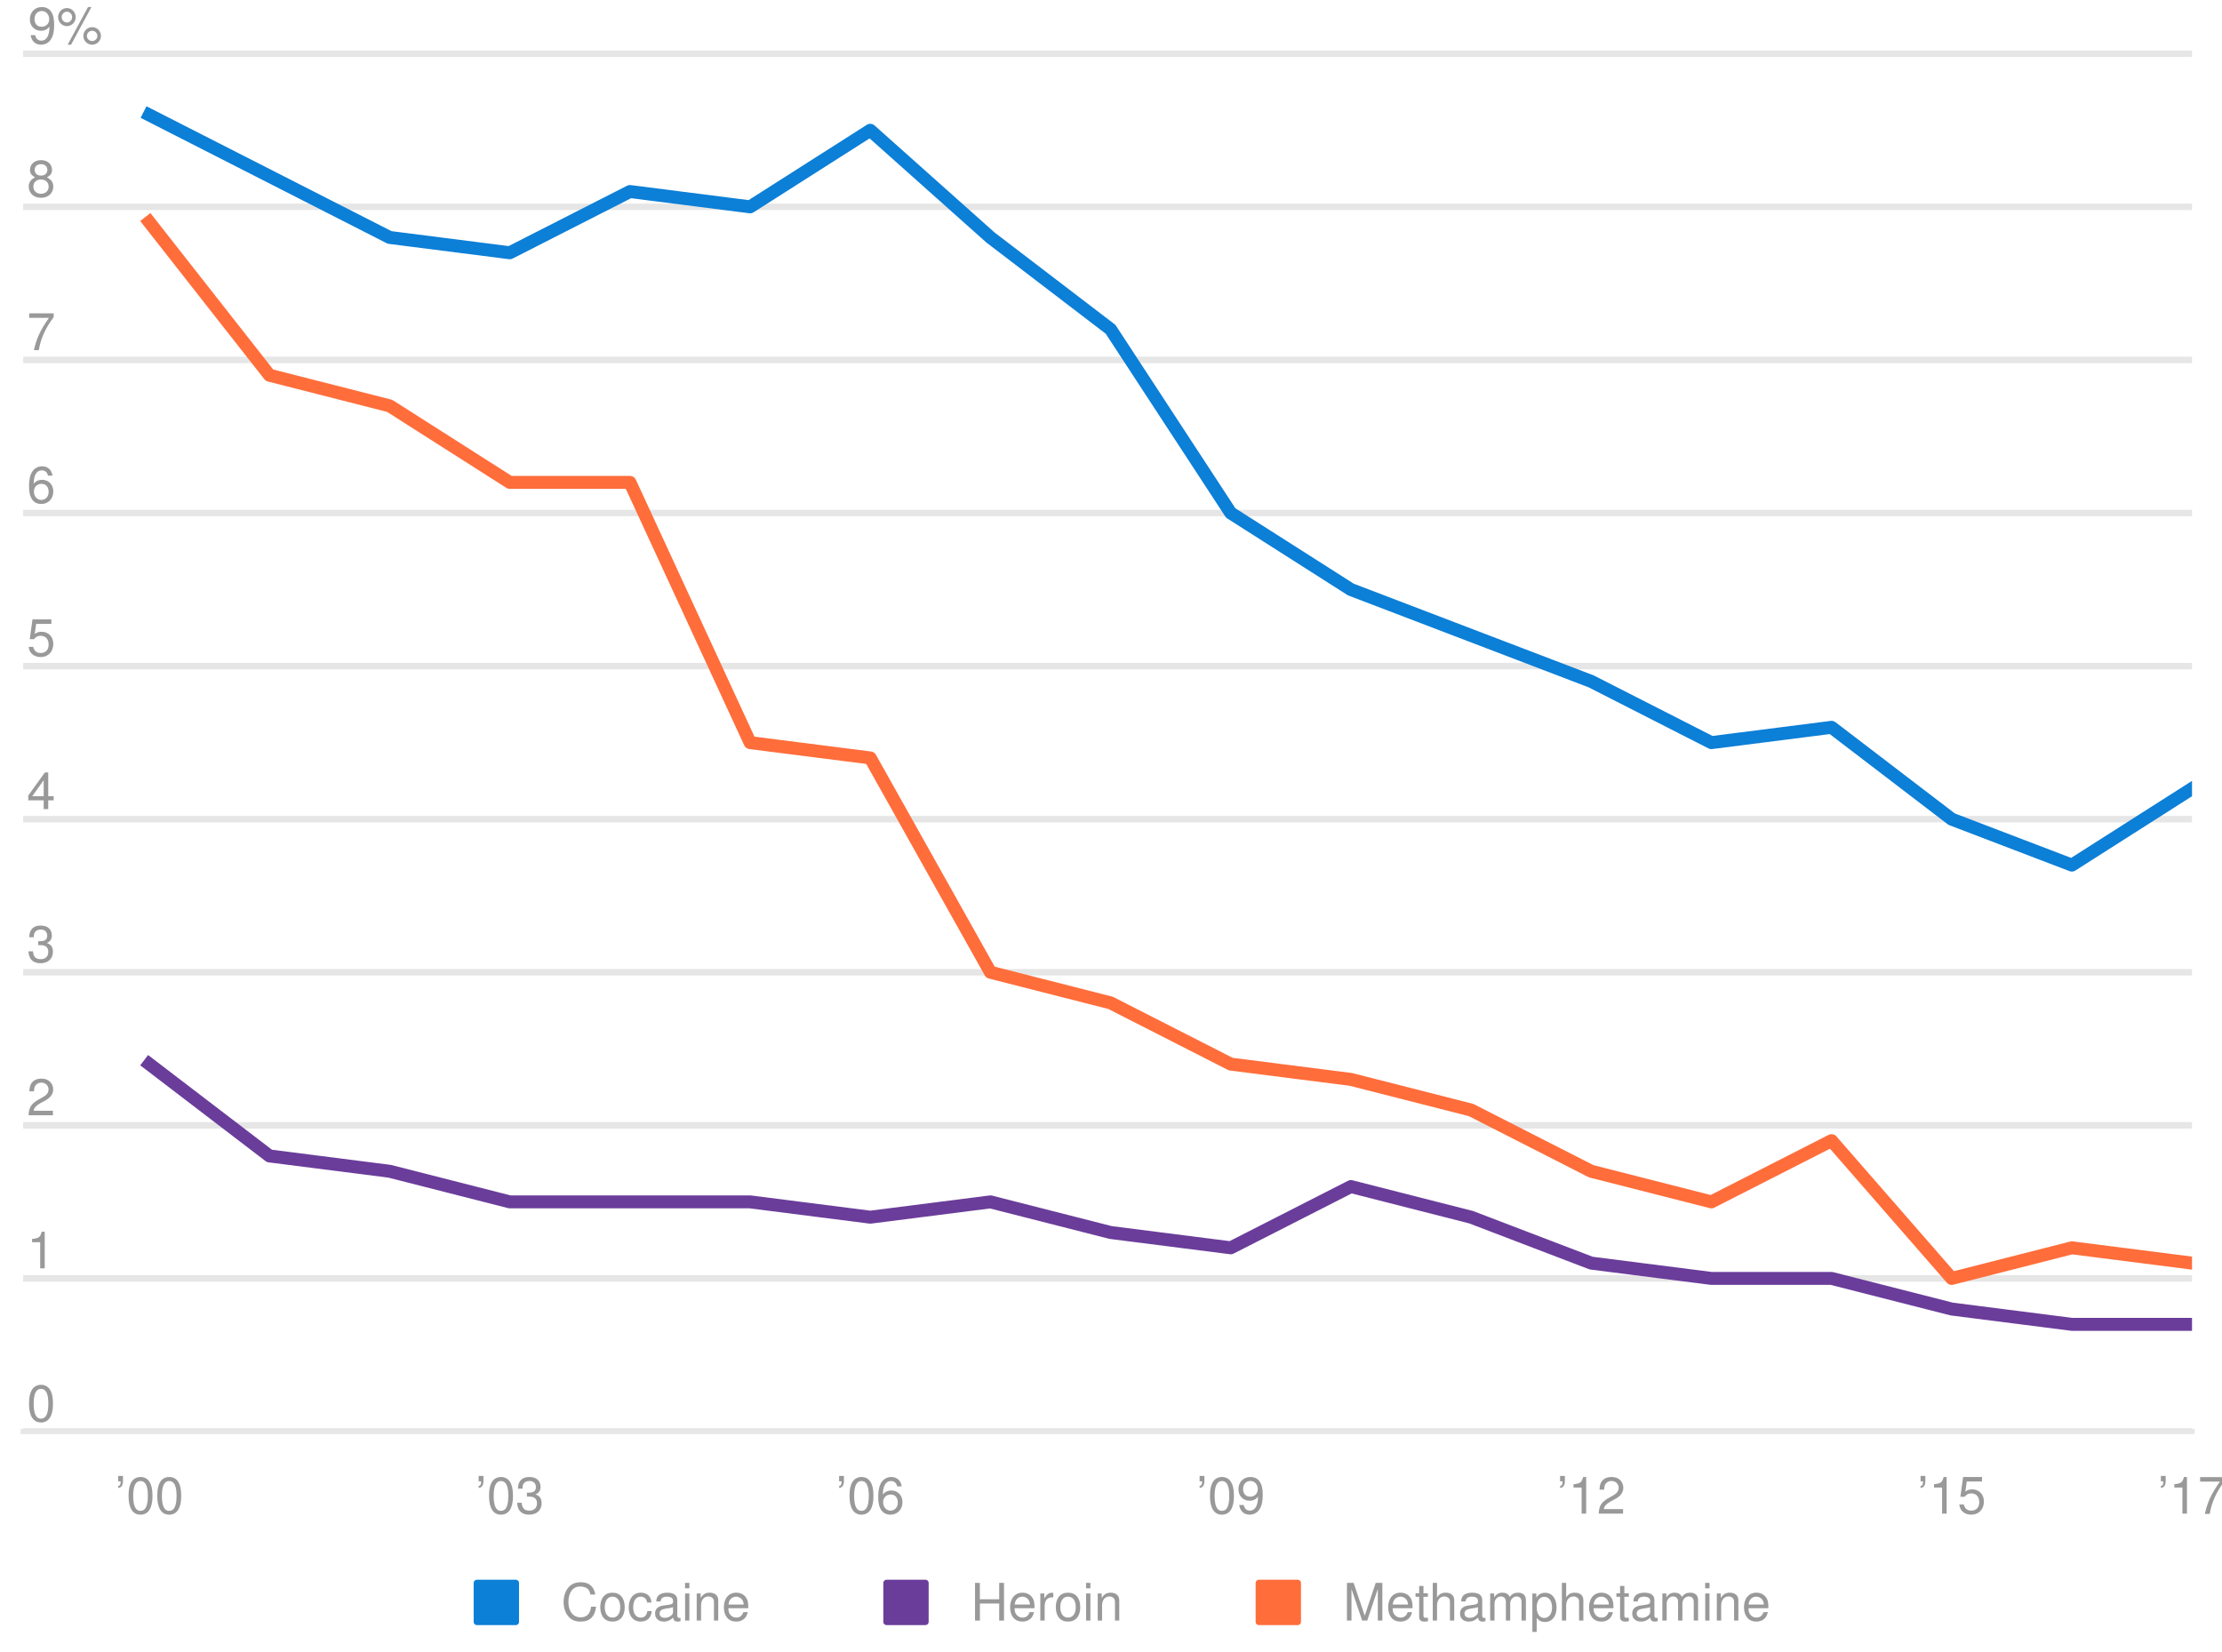 <?xml version="1.0" encoding="utf-8" standalone="no"?>
<!DOCTYPE svg PUBLIC "-//W3C//DTD SVG 1.1//EN"
  "http://www.w3.org/Graphics/SVG/1.1/DTD/svg11.dtd">
<!-- Created with matplotlib (http://matplotlib.org/) -->
<svg height="255pt" version="1.1" viewBox="0 0 343 255" width="343pt" xmlns="http://www.w3.org/2000/svg" xmlns:xlink="http://www.w3.org/1999/xlink">
 <defs>
  <style type="text/css">
*{stroke-linecap:butt;stroke-linejoin:round;}
  </style>
 </defs>
 <g id="figure_1">
  <g id="patch_1">
   <path d="M 0 255.168 
L 343.76 255.168 
L 343.76 0 
L 0 0 
z
" style="fill:none;"/>
  </g>
  <g id="axes_1">
   <g id="patch_2">
    <path d="M 3.572 221.012 
L 338.372 221.012 
L 338.372 3.572 
L 3.572 3.572 
z
" style="fill:none;"/>
   </g>
   <g id="line2d_1">
    <path clip-path="url(#p7a0c00e5fc)" d="M 3.572 221.012 
L 338.372 221.012 
" style="fill:none;stroke:#e6e6e6;stroke-linecap:square;"/>
   </g>
   <g id="line2d_2">
    <path clip-path="url(#p7a0c00e5fc)" d="M 3.572 197.377 
L 338.372 197.377 
" style="fill:none;stroke:#e6e6e6;stroke-linecap:square;"/>
   </g>
   <g id="line2d_3">
    <path clip-path="url(#p7a0c00e5fc)" d="M 3.572 173.742 
L 338.372 173.742 
" style="fill:none;stroke:#e6e6e6;stroke-linecap:square;"/>
   </g>
   <g id="line2d_4">
    <path clip-path="url(#p7a0c00e5fc)" d="M 3.572 150.108 
L 338.372 150.108 
" style="fill:none;stroke:#e6e6e6;stroke-linecap:square;"/>
   </g>
   <g id="line2d_5">
    <path clip-path="url(#p7a0c00e5fc)" d="M 3.572 126.473 
L 338.372 126.473 
" style="fill:none;stroke:#e6e6e6;stroke-linecap:square;"/>
   </g>
   <g id="line2d_6">
    <path clip-path="url(#p7a0c00e5fc)" d="M 3.572 102.838 
L 338.372 102.838 
" style="fill:none;stroke:#e6e6e6;stroke-linecap:square;"/>
   </g>
   <g id="line2d_7">
    <path clip-path="url(#p7a0c00e5fc)" d="M 3.572 79.203 
L 338.372 79.203 
" style="fill:none;stroke:#e6e6e6;stroke-linecap:square;"/>
   </g>
   <g id="line2d_8">
    <path clip-path="url(#p7a0c00e5fc)" d="M 3.572 55.569 
L 338.372 55.569 
" style="fill:none;stroke:#e6e6e6;stroke-linecap:square;"/>
   </g>
   <g id="line2d_9">
    <path clip-path="url(#p7a0c00e5fc)" d="M 3.572 31.934 
L 338.372 31.934 
" style="fill:none;stroke:#e6e6e6;stroke-linecap:square;"/>
   </g>
   <g id="line2d_10">
    <path clip-path="url(#p7a0c00e5fc)" d="M 3.572 8.299 
L 338.372 8.299 
" style="fill:none;stroke:#e6e6e6;stroke-linecap:square;"/>
   </g>
   <g id="matplotlib.axis_1">
    <g id="xtick_1">
     <g id="text_1">
      <!-- '00 -->
      <defs>
       <path d="M 6.406 73 
L 6.406 62.578 
L 11.203 62.578 
C 11.297 56.766 9.906 54.062 6.406 53.562 
L 6.406 49.75 
C 12.406 50.25 15.703 54.859 15.703 62.875 
L 15.703 73 
z
" id="Nimbus_Sans_L_Regular-39"/>
       <path d="M 27.5 71 
C 20.906 71 14.906 68.125 11.203 63.219 
C 6.594 57.047 4.297 47.562 4.297 34.5 
C 4.297 10.672 12.297 -2 27.5 -2 
C 42.5 -2 50.703 10.672 50.703 33.906 
C 50.703 47.656 48.5 56.844 43.797 63.219 
C 40.094 68.219 34.203 71 27.5 71 
z
M 27.5 63.188 
C 37 63.188 41.703 53.625 41.703 34.703 
C 41.703 14.672 37.094 5.312 27.297 5.312 
C 18 5.312 13.297 15.078 13.297 34.406 
C 13.297 53.719 18 63.188 27.5 63.188 
z
" id="Nimbus_Sans_L_Regular-48"/>
      </defs>
      <g style="fill:#999999;" transform="translate(17.732 233.691)scale(0.08 -0.08)">
       <use transform="scale(0.996)" xlink:href="#Nimbus_Sans_L_Regular-39"/>
       <use transform="translate(22.117 0)scale(0.996)" xlink:href="#Nimbus_Sans_L_Regular-48"/>
       <use transform="translate(77.508 0)scale(0.996)" xlink:href="#Nimbus_Sans_L_Regular-48"/>
      </g>
     </g>
    </g>
    <g id="xtick_2">
     <g id="text_2">
      <!-- '03 -->
      <defs>
       <path d="M 22.094 33 
L 23.203 33 
L 26.906 33 
C 36.594 33 41.594 28.594 41.594 20.062 
C 41.594 11.125 36.094 5.812 26.906 5.812 
C 17.297 5.812 12.594 10.641 12 21.016 
L 3.203 21.016 
C 3.594 15.281 4.594 11.562 6.297 8.344 
C 9.906 1.516 16.906 -2 26.594 -2 
C 41.203 -2 50.594 6.734 50.594 20.203 
C 50.594 29.25 47.094 34.281 38.594 37.203 
C 45.203 39.781 48.5 44.719 48.5 51.734 
C 48.5 63.781 40.406 71 26.906 71 
C 12.594 71 5 63.281 4.703 48.359 
L 13.5 48.359 
C 13.594 52.594 14 54.953 15.094 57.109 
C 17.094 60.938 21.5 63.297 27 63.297 
C 34.797 63.297 39.5 58.75 39.5 51.359 
C 39.5 46.422 37.703 43.453 33.797 41.891 
C 31.406 40.906 28.297 40.5 22.094 40.5 
z
" id="Nimbus_Sans_L_Regular-51"/>
      </defs>
      <g style="fill:#999999;" transform="translate(73.377 233.691)scale(0.08 -0.08)">
       <use transform="scale(0.996)" xlink:href="#Nimbus_Sans_L_Regular-39"/>
       <use transform="translate(22.117 0)scale(0.996)" xlink:href="#Nimbus_Sans_L_Regular-48"/>
       <use transform="translate(77.508 0)scale(0.996)" xlink:href="#Nimbus_Sans_L_Regular-51"/>
      </g>
     </g>
    </g>
    <g id="xtick_3">
     <g id="text_3">
      <!-- '06 -->
      <defs>
       <path d="M 49.797 52.844 
C 48.094 64.234 40.5 71 29.703 71 
C 21.906 71 14.906 67.219 10.703 60.938 
C 6.297 54.062 4.297 45.375 4.297 32.516 
C 4.297 20.641 6.094 13.062 10.297 6.781 
C 14.094 1.078 20.297 -2 28.094 -2 
C 41.594 -2 51.297 8.094 51.297 22.109 
C 51.297 35.438 42.297 44.812 29.594 44.812 
C 22.594 44.812 17.094 42.109 13.297 36.906 
C 13.406 53.812 19 63.188 29.094 63.188 
C 35.297 63.188 39.594 59.422 41 52.844 
z
M 28.5 37 
C 37 37 42.297 31.031 42.297 21.406 
C 42.297 12.391 36.297 5.812 28.203 5.812 
C 20 5.812 13.797 12.703 13.797 21.906 
C 13.797 30.828 19.797 37 28.5 37 
z
" id="Nimbus_Sans_L_Regular-54"/>
      </defs>
      <g style="fill:#999999;" transform="translate(129.023 233.691)scale(0.08 -0.08)">
       <use transform="scale(0.996)" xlink:href="#Nimbus_Sans_L_Regular-39"/>
       <use transform="translate(22.117 0)scale(0.996)" xlink:href="#Nimbus_Sans_L_Regular-48"/>
       <use transform="translate(77.508 0)scale(0.996)" xlink:href="#Nimbus_Sans_L_Regular-54"/>
      </g>
     </g>
    </g>
    <g id="xtick_4">
     <g id="text_4">
      <!-- '09 -->
      <defs>
       <path d="M 5.297 16.625 
C 7 4.938 14.594 -2 25.406 -2 
C 33.203 -2 40.297 1.781 44.406 8.062 
C 48.906 14.938 50.906 23.625 50.906 36.484 
C 50.906 48.359 49.094 55.938 44.906 62.219 
C 41 67.922 34.797 71 27 71 
C 13.5 71 3.797 61.078 3.797 47.297 
C 3.797 34.219 12.797 25 25.594 25 
C 32.297 25 37.203 27.406 41.797 32.906 
C 41.703 15.484 36.094 5.812 26 5.812 
C 19.797 5.812 15.5 9.75 14.094 16.625 
z
M 26.906 63.297 
C 35.094 63.297 41.297 56.594 41.297 47.516 
C 41.297 38.922 35.203 32.812 26.594 32.812 
C 18.094 32.812 12.797 38.625 12.797 48 
C 12.797 56.875 18.797 63.297 26.906 63.297 
z
" id="Nimbus_Sans_L_Regular-57"/>
      </defs>
      <g style="fill:#999999;" transform="translate(184.668 233.691)scale(0.08 -0.08)">
       <use transform="scale(0.996)" xlink:href="#Nimbus_Sans_L_Regular-39"/>
       <use transform="translate(22.117 0)scale(0.996)" xlink:href="#Nimbus_Sans_L_Regular-48"/>
       <use transform="translate(77.508 0)scale(0.996)" xlink:href="#Nimbus_Sans_L_Regular-57"/>
      </g>
     </g>
    </g>
    <g id="xtick_5">
     <g id="text_5">
      <!-- '12 -->
      <defs>
       <path d="M 25.906 50.594 
L 25.906 0 
L 34.703 0 
L 34.703 71.016 
L 28.906 71.016 
C 25.797 60.109 23.797 58.609 10.203 56.906 
L 10.203 50.594 
z
" id="Nimbus_Sans_L_Regular-49"/>
       <path d="M 50.594 8.719 
L 13.297 8.719 
C 14.203 14.531 17.406 18.234 26.094 23.344 
L 36.094 28.75 
C 46 34.156 51.094 41.453 51.094 50.172 
C 51.094 56.078 48.703 61.594 44.5 65.391 
C 40.297 69.203 35.094 71 28.406 71 
C 19.406 71 12.703 67.797 8.797 61.797 
C 6.297 57.984 5.203 53.578 5 46.359 
L 13.797 46.359 
C 14.094 51.172 14.703 54.078 15.906 56.375 
C 18.203 60.688 22.797 63.297 28.094 63.297 
C 36.094 63.297 42.094 57.578 42.094 49.969 
C 42.094 44.359 38.797 39.547 32.5 35.953 
L 23.297 30.75 
C 8.5 22.344 4.203 15.625 3.406 0 
L 50.594 0 
z
" id="Nimbus_Sans_L_Regular-50"/>
      </defs>
      <g style="fill:#999999;" transform="translate(240.314 233.691)scale(0.08 -0.08)">
       <use transform="scale(0.996)" xlink:href="#Nimbus_Sans_L_Regular-39"/>
       <use transform="translate(22.117 0)scale(0.996)" xlink:href="#Nimbus_Sans_L_Regular-49"/>
       <use transform="translate(77.508 0)scale(0.996)" xlink:href="#Nimbus_Sans_L_Regular-50"/>
      </g>
     </g>
    </g>
    <g id="xtick_6">
     <g id="text_6">
      <!-- '15 -->
      <defs>
       <path d="M 47.594 71 
L 11 71 
L 5.703 32.594 
L 13.797 32.594 
C 17.906 37.484 21.297 39.188 26.797 39.188 
C 36.297 39.188 42.297 32.688 42.297 22.203 
C 42.297 12 36.406 5.812 26.797 5.812 
C 19.094 5.812 14.406 9.703 12.297 17.703 
L 3.5 17.703 
C 4.703 11.906 5.703 9.094 7.797 6.484 
C 11.797 1.094 19 -2 27 -2 
C 41.297 -2 51.297 8.391 51.297 23.391 
C 51.297 37.406 42 47 28.406 47 
C 23.406 47 19.406 45.703 15.297 42.688 
L 18.094 62.297 
L 47.594 62.297 
z
" id="Nimbus_Sans_L_Regular-53"/>
      </defs>
      <g style="fill:#999999;" transform="translate(295.959 233.691)scale(0.08 -0.08)">
       <use transform="scale(0.996)" xlink:href="#Nimbus_Sans_L_Regular-39"/>
       <use transform="translate(22.117 0)scale(0.996)" xlink:href="#Nimbus_Sans_L_Regular-49"/>
       <use transform="translate(77.508 0)scale(0.996)" xlink:href="#Nimbus_Sans_L_Regular-53"/>
      </g>
     </g>
    </g>
    <g id="xtick_7">
     <g id="text_7">
      <!-- '17 -->
      <defs>
       <path d="M 52 70.703 
L 4.594 70.703 
L 4.594 62 
L 42.906 62 
C 26 37.781 19.094 22.906 13.797 -0.5 
L 23.203 -0.5 
C 27.094 22.297 36 41.891 52 63.297 
z
" id="Nimbus_Sans_L_Regular-55"/>
      </defs>
      <g style="fill:#999999;" transform="translate(333.056 233.691)scale(0.08 -0.08)">
       <use transform="scale(0.996)" xlink:href="#Nimbus_Sans_L_Regular-39"/>
       <use transform="translate(22.117 0)scale(0.996)" xlink:href="#Nimbus_Sans_L_Regular-49"/>
       <use transform="translate(77.508 0)scale(0.996)" xlink:href="#Nimbus_Sans_L_Regular-55"/>
      </g>
     </g>
    </g>
   </g>
   <g id="matplotlib.axis_2">
    <g id="ytick_1"/>
    <g id="ytick_2"/>
    <g id="ytick_3"/>
    <g id="ytick_4"/>
    <g id="ytick_5"/>
   </g>
   <g id="patch_3">
    <path d="M 3.572 221.012 
L 338.372 221.012 
" style="fill:none;stroke:#e6e6e6;stroke-linecap:square;stroke-linejoin:miter;stroke-width:0.8;"/>
   </g>
   <g id="line2d_11">
    <path clip-path="url(#p7a0c00e5fc)" d="M 23.048 34.297 
L 41.596 57.932 
L 60.145 62.659 
L 78.693 74.476 
L 97.242 74.476 
L 115.79 114.655 
L 134.339 117.019 
L 152.887 150.108 
L 171.436 154.835 
L 189.984 164.289 
L 208.533 166.652 
L 227.081 171.379 
L 245.63 180.833 
L 264.178 185.56 
L 282.727 176.106 
L 301.275 197.377 
L 319.824 192.65 
L 338.372 195.014 
" style="fill:none;stroke:#ff6d3b;stroke-linecap:square;stroke-width:2;"/>
   </g>
   <g id="text_8">
    <!-- 0 -->
    <g style="fill:#999999;" transform="translate(4.139 219.457)scale(0.08 -0.08)">
     <use transform="scale(0.996)" xlink:href="#Nimbus_Sans_L_Regular-48"/>
    </g>
   </g>
   <g id="text_9">
    <!-- 1 -->
    <g style="fill:#999999;" transform="translate(4.139 195.823)scale(0.08 -0.08)">
     <use transform="scale(0.996)" xlink:href="#Nimbus_Sans_L_Regular-49"/>
    </g>
   </g>
   <g id="text_10">
    <!-- 2 -->
    <g style="fill:#999999;" transform="translate(4.139 172.188)scale(0.08 -0.08)">
     <use transform="scale(0.996)" xlink:href="#Nimbus_Sans_L_Regular-50"/>
    </g>
   </g>
   <g id="text_11">
    <!-- 3 -->
    <g style="fill:#999999;" transform="translate(4.139 148.553)scale(0.08 -0.08)">
     <use transform="scale(0.996)" xlink:href="#Nimbus_Sans_L_Regular-51"/>
    </g>
   </g>
   <g id="text_12">
    <!-- 4 -->
    <defs>
     <path d="M 32.703 17 
L 32.703 0 
L 41.5 0 
L 41.5 17 
L 52 17 
L 52 24.906 
L 41.5 24.906 
L 41.5 71.016 
L 35 71.016 
L 2.797 26.312 
L 2.797 17 
z
M 32.703 24.906 
L 10.5 24.906 
L 32.703 55.984 
z
" id="Nimbus_Sans_L_Regular-52"/>
    </defs>
    <g style="fill:#999999;" transform="translate(4.139 124.918)scale(0.08 -0.08)">
     <use transform="scale(0.996)" xlink:href="#Nimbus_Sans_L_Regular-52"/>
    </g>
   </g>
   <g id="text_13">
    <!-- 5 -->
    <g style="fill:#999999;" transform="translate(4.139 101.283)scale(0.08 -0.08)">
     <use transform="scale(0.996)" xlink:href="#Nimbus_Sans_L_Regular-53"/>
    </g>
   </g>
   <g id="text_14">
    <!-- 6 -->
    <g style="fill:#999999;" transform="translate(4.139 77.649)scale(0.08 -0.08)">
     <use transform="scale(0.996)" xlink:href="#Nimbus_Sans_L_Regular-54"/>
    </g>
   </g>
   <g id="text_15">
    <!-- 7 -->
    <g style="fill:#999999;" transform="translate(4.139 54.014)scale(0.08 -0.08)">
     <use transform="scale(0.996)" xlink:href="#Nimbus_Sans_L_Regular-55"/>
    </g>
   </g>
   <g id="text_16">
    <!-- 8 -->
    <defs>
     <path d="M 39.094 37.484 
C 46.406 41.875 48.797 45.469 48.797 52.156 
C 48.797 63.219 40.094 71 27.5 71 
C 15 71 6.203 63.219 6.203 52.156 
C 6.203 45.578 8.594 41.984 15.797 37.484 
C 7.703 33.594 3.703 27.719 3.703 19.938 
C 3.703 6.969 13.5 -2 27.5 -2 
C 41.5 -2 51.297 6.984 51.297 19.844 
C 51.297 27.719 47.297 33.594 39.094 37.484 
z
M 27.5 63.188 
C 35 63.188 39.797 58.812 39.797 51.953 
C 39.797 45.375 34.906 41 27.5 41 
C 20.094 41 15.203 45.375 15.203 52.047 
C 15.203 58.812 20.094 63.188 27.5 63.188 
z
M 27.5 33.578 
C 36.297 33.578 42.297 28 42.297 19.734 
C 42.297 11.391 36.297 5.812 27.297 5.812 
C 18.703 5.812 12.703 11.484 12.703 19.734 
C 12.703 28 18.703 33.578 27.5 33.578 
z
" id="Nimbus_Sans_L_Regular-56"/>
    </defs>
    <g style="fill:#999999;" transform="translate(4.139 30.379)scale(0.08 -0.08)">
     <use transform="scale(0.996)" xlink:href="#Nimbus_Sans_L_Regular-56"/>
    </g>
   </g>
   <g id="text_17">
    <!-- 9\% -->
    <defs>
     <path d="M 19.906 69 
C 10.594 69 2.906 61.109 2.906 51.484 
C 2.906 41.891 10.594 34 20 34 
C 29.297 34 37 41.891 37 51.281 
C 37 61.219 29.5 69 19.906 69 
z
M 19.906 61.984 
C 25.594 61.984 30.094 57.312 30.094 51.391 
C 30.094 45.672 25.5 41.016 20 41.016 
C 14.406 41.016 9.797 45.797 9.797 51.484 
C 9.797 57.312 14.406 61.984 19.906 61.984 
z
M 60.906 71 
L 21.406 -2 
L 28 -2 
L 67.5 71 
z
M 68.797 32 
C 59.5 32 51.797 24.328 51.797 15.047 
C 51.797 5.688 59.5 -2 68.906 -2 
C 78.094 -2 85.906 5.688 85.906 14.859 
C 85.906 24.422 78.406 32 68.797 32 
z
M 68.797 25 
C 74.5 25 79 20.547 79 14.906 
C 79 9.547 74.406 5.109 68.906 5.109 
C 63.297 5.109 58.703 9.547 58.703 15.094 
C 58.703 20.547 63.297 25 68.797 25 
z
" id="Nimbus_Sans_L_Regular-37"/>
    </defs>
    <g style="fill:#999999;" transform="translate(4.306 6.744)scale(0.08 -0.08)">
     <use transform="scale(0.996)" xlink:href="#Nimbus_Sans_L_Regular-57"/>
     <use transform="translate(55.392 0)scale(0.996)" xlink:href="#Nimbus_Sans_L_Regular-37"/>
    </g>
   </g>
   <g id="line2d_12">
    <path clip-path="url(#p7a0c00e5fc)" d="M 23.048 164.289 
L 41.596 178.469 
L 60.145 180.833 
L 78.693 185.56 
L 97.242 185.56 
L 115.79 185.56 
L 134.339 187.923 
L 152.887 185.56 
L 171.436 190.287 
L 189.984 192.65 
L 208.533 183.196 
L 227.081 187.923 
L 245.63 195.014 
L 264.178 197.377 
L 282.727 197.377 
L 301.275 202.104 
L 319.824 204.468 
L 338.372 204.468 
" style="fill:none;stroke:#6a3d9a;stroke-linecap:square;stroke-width:2;"/>
   </g>
   <g id="line2d_13">
    <path clip-path="url(#p7a0c00e5fc)" d="M 23.048 17.753 
L 41.596 27.207 
L 60.145 36.661 
L 78.693 39.024 
L 97.242 29.57 
L 115.79 31.934 
L 134.339 20.116 
L 152.887 36.661 
L 171.436 50.842 
L 189.984 79.203 
L 208.533 91.021 
L 227.081 98.111 
L 245.63 105.202 
L 264.178 114.655 
L 282.727 112.292 
L 301.275 126.473 
L 319.824 133.563 
L 338.372 121.746 
" style="fill:none;stroke:#0c7fd7;stroke-linecap:square;stroke-width:2;"/>
   </g>
   <g id="legend_1">
    <g id="line2d_14">
     <path d="M 68.619 247.399 
L 84.619 247.399 
" style="fill:none;"/>
    </g>
    <g id="line2d_15">
     <defs>
      <path d="M -3 3 
L 3 3 
L 3 -3 
L -3 -3 
z
" id="m466fc80eb6" style="stroke:#0c7fd7;stroke-linejoin:miter;"/>
     </defs>
     <g>
      <use style="fill:#0c7fd7;stroke:#0c7fd7;stroke-linejoin:miter;" x="76.619" xlink:href="#m466fc80eb6" y="247.399"/>
     </g>
    </g>
    <g id="text_18">
     <!-- Cocaine -->
     <defs>
      <path d="M 66.203 50.453 
C 63.297 66.438 54.094 74.219 38.094 74.219 
C 28.297 74.219 20.406 71.125 15 65.125 
C 8.406 57.953 4.797 47.578 4.797 35.797 
C 4.797 23.828 8.5 13.562 15.406 6.469 
C 21 0.688 28.203 -2 37.703 -2 
C 55.5 -2 65.5 7.578 67.703 26.828 
L 58.094 26.828 
C 57.297 21.859 56.297 18.469 54.797 15.578 
C 51.797 9.594 45.594 6.203 37.797 6.203 
C 23.297 6.203 14.094 17.766 14.094 35.906 
C 14.094 54.547 22.906 66 37 66 
C 42.906 66 48.406 64.219 51.406 61.406 
C 54.094 58.922 55.594 55.828 56.703 50.453 
z
" id="Nimbus_Sans_L_Regular-67"/>
      <path d="M 27.203 54 
C 12.5 54 3.594 43.531 3.594 26 
C 3.594 8.453 12.406 -2 27.297 -2 
C 42 -2 51 8.453 51 25.594 
C 51 43.641 42.297 54 27.203 54 
z
M 27.297 46.281 
C 36.703 46.281 42.297 38.625 42.297 25.703 
C 42.297 13.453 36.5 5.703 27.297 5.703 
C 18 5.703 12.297 13.359 12.297 26 
C 12.297 38.531 18 46.281 27.297 46.281 
z
" id="Nimbus_Sans_L_Regular-111"/>
      <path d="M 47.094 34.938 
C 46.703 40.031 45.594 43.328 43.594 46.219 
C 40 51.109 33.703 54 26.406 54 
C 12.297 54 3.094 42.844 3.094 25.5 
C 3.094 8.656 12.094 -2 26.297 -2 
C 38.797 -2 46.703 5.469 47.703 18.234 
L 39.297 18.234 
C 37.906 9.875 33.594 5.703 26.5 5.703 
C 17.297 5.703 11.797 13.172 11.797 25.5 
C 11.797 38.531 17.203 46.281 26.297 46.281 
C 33.297 46.281 37.703 42.203 38.703 34.938 
z
" id="Nimbus_Sans_L_Regular-99"/>
      <path d="M 53.5 5.203 
C 52.594 5 52.203 5 51.703 5 
C 48.797 5 47.203 6.484 47.203 9.078 
L 47.203 39.766 
C 47.203 49.016 40.406 54 27.5 54 
C 19.906 54 13.594 51.812 10.094 47.906 
C 7.703 45.203 6.703 42.219 6.5 37.031 
L 14.906 37.031 
C 15.594 43.391 19.406 46.281 27.203 46.281 
C 34.703 46.281 38.906 43.484 38.906 38.516 
L 38.906 36.328 
C 38.906 32.828 36.797 31.344 30.203 30.547 
C 18.406 29.062 16.594 28.656 13.406 27.359 
C 7.297 24.875 4.203 20.188 4.203 13.422 
C 4.203 3.969 10.797 -2 21.406 -2 
C 28 -2 33.297 0.297 39.203 5.703 
C 39.797 0.391 42.406 -2 47.797 -2 
C 49.5 -2 50.797 -1.812 53.5 -1.094 
z
M 38.906 16.75 
C 38.906 13.953 38.094 12.266 35.594 9.984 
C 32.203 6.891 28.094 5.312 23.203 5.312 
C 16.703 5.312 12.906 8.391 12.906 13.656 
C 12.906 19.141 16.594 21.922 25.5 23.219 
C 34.297 24.406 36.094 24.812 38.906 26.094 
z
" id="Nimbus_Sans_L_Regular-97"/>
      <path d="M 15 52.484 
L 6.703 52.484 
L 6.703 0 
L 15 0 
z
M 15 73 
L 6.594 73 
L 6.594 62.484 
L 15 62.484 
z
" id="Nimbus_Sans_L_Regular-105"/>
      <path d="M 7 52.484 
L 7 0 
L 15.406 0 
L 15.406 28.953 
C 15.406 39.672 21 46.688 29.594 46.688 
C 36.203 46.688 40.406 42.672 40.406 36.359 
L 40.406 0 
L 48.703 0 
L 48.703 39.672 
C 48.703 48.391 42.203 54 32.094 54 
C 24.297 54 19.297 50.984 14.703 43.688 
L 14.703 52.484 
z
" id="Nimbus_Sans_L_Regular-110"/>
      <path d="M 51.297 23.891 
C 51.297 31.781 50.703 36.531 49.203 40.375 
C 45.797 48.859 37.797 54 28 54 
C 13.406 54 4 42.844 4 25.703 
C 4 8.547 13.094 -2 27.797 -2 
C 39.797 -2 48.094 4.844 50.203 16.312 
L 41.797 16.312 
C 39.5 9.344 34.797 5.703 28.094 5.703 
C 22.797 5.703 18.297 8.125 15.5 12.578 
C 13.5 15.594 12.797 18.641 12.703 23.891 
z
M 12.906 31 
C 13.594 40.266 19.5 46.281 27.906 46.281 
C 36.094 46.281 42.406 39.531 42.406 31 
C 42.406 31 42.406 31 42.297 31 
z
" id="Nimbus_Sans_L_Regular-101"/>
     </defs>
     <g style="fill:#999999;" transform="translate(86.619 250.199)scale(0.08 -0.08)">
      <use transform="scale(0.996)" xlink:href="#Nimbus_Sans_L_Regular-67"/>
      <use transform="translate(71.93 0)scale(0.996)" xlink:href="#Nimbus_Sans_L_Regular-111"/>
      <use transform="translate(127.322 0)scale(0.996)" xlink:href="#Nimbus_Sans_L_Regular-99"/>
      <use transform="translate(177.135 0)scale(0.996)" xlink:href="#Nimbus_Sans_L_Regular-97"/>
      <use transform="translate(232.527 0)scale(0.996)" xlink:href="#Nimbus_Sans_L_Regular-105"/>
      <use transform="translate(254.643 0)scale(0.996)" xlink:href="#Nimbus_Sans_L_Regular-110"/>
      <use transform="translate(310.035 0)scale(0.996)" xlink:href="#Nimbus_Sans_L_Regular-101"/>
     </g>
    </g>
    <g id="line2d_16">
     <path d="M 131.853 247.399 
L 147.853 247.399 
" style="fill:none;"/>
    </g>
    <g id="line2d_17">
     <defs>
      <path d="M -3 3 
L 3 3 
L 3 -3 
L -3 -3 
z
" id="mf694922408" style="stroke:#6a3d9a;stroke-linejoin:miter;"/>
     </defs>
     <g>
      <use style="fill:#6a3d9a;stroke:#6a3d9a;stroke-linejoin:miter;" x="139.853" xlink:href="#mf694922408" y="247.399"/>
     </g>
    </g>
    <g id="text_19">
     <!-- Heroin -->
     <defs>
      <path d="M 55.094 33 
L 55.094 -0.031 
L 64.406 -0.031 
L 64.406 73 
L 55.094 73 
L 55.094 41.219 
L 17.594 41.219 
L 17.594 73 
L 8.297 73 
L 8.297 -0.031 
L 17.703 -0.031 
L 17.703 33 
z
" id="Nimbus_Sans_L_Regular-72"/>
      <path d="M 6.906 52.484 
L 6.906 0 
L 15.297 0 
L 15.297 27.203 
C 15.297 34.703 17.203 39.609 21.203 42.5 
C 23.797 44.406 26.297 45 32.094 45 
L 32.094 53.625 
C 30.703 53.812 30 53.812 28.906 53.812 
C 23.5 53.812 19.406 50.625 14.594 42.906 
L 14.594 52.484 
z
" id="Nimbus_Sans_L_Regular-114"/>
     </defs>
     <g style="fill:#999999;" transform="translate(149.853 250.199)scale(0.08 -0.08)">
      <use transform="scale(0.996)" xlink:href="#Nimbus_Sans_L_Regular-72"/>
      <use transform="translate(71.93 0)scale(0.996)" xlink:href="#Nimbus_Sans_L_Regular-101"/>
      <use transform="translate(127.322 0)scale(0.996)" xlink:href="#Nimbus_Sans_L_Regular-114"/>
      <use transform="translate(160.497 0)scale(0.996)" xlink:href="#Nimbus_Sans_L_Regular-111"/>
      <use transform="translate(215.889 0)scale(0.996)" xlink:href="#Nimbus_Sans_L_Regular-105"/>
      <use transform="translate(238.005 0)scale(0.996)" xlink:href="#Nimbus_Sans_L_Regular-110"/>
     </g>
    </g>
    <g id="line2d_18">
     <path d="M 189.325 247.399 
L 205.325 247.399 
" style="fill:none;"/>
    </g>
    <g id="line2d_19">
     <defs>
      <path d="M -3 3 
L 3 3 
L 3 -3 
L -3 -3 
z
" id="m21936c86cc" style="stroke:#ff6d3b;stroke-linejoin:miter;"/>
     </defs>
     <g>
      <use style="fill:#ff6d3b;stroke:#ff6d3b;stroke-linejoin:miter;" x="197.325" xlink:href="#m21936c86cc" y="247.399"/>
     </g>
    </g>
    <g id="text_20">
     <!-- Methamphetamine -->
     <defs>
      <path d="M 46.797 -0.031 
L 67.297 61.172 
L 67.297 -0.031 
L 76.094 -0.031 
L 76.094 73 
L 63.203 73 
L 42 9.391 
L 20.406 73 
L 7.5 73 
L 7.5 -0.031 
L 16.297 -0.031 
L 16.297 61.172 
L 37 -0.031 
z
" id="Nimbus_Sans_L_Regular-77"/>
      <path d="M 25.406 52.812 
L 16.797 52.812 
L 16.797 67 
L 8.5 67 
L 8.5 52.812 
L 1.406 52.812 
L 1.406 46 
L 8.5 46 
L 8.5 6.312 
C 8.5 1 12.094 -2 18.594 -2 
C 20.594 -2 22.594 -1.812 25.406 -1.297 
L 25.406 5.719 
C 24.297 5.406 23 5.312 21.406 5.312 
C 17.797 5.312 16.797 6.312 16.797 10.016 
L 16.797 46 
L 25.406 46 
z
" id="Nimbus_Sans_L_Regular-116"/>
      <path d="M 7 73 
L 7 -0.031 
L 15.297 -0.031 
L 15.297 28.938 
C 15.297 39.672 20.906 46.688 29.5 46.688 
C 32.203 46.688 34.906 45.781 36.906 44.281 
C 39.297 42.578 40.297 40.062 40.297 36.359 
L 40.297 -0.031 
L 48.594 -0.031 
L 48.594 39.656 
C 48.594 48.484 42.297 54 32.094 54 
C 24.703 54 20.203 51.688 15.297 45.281 
L 15.297 73 
z
" id="Nimbus_Sans_L_Regular-104"/>
      <path d="M 7 52.484 
L 7 0 
L 15.406 0 
L 15.406 32.953 
C 15.406 40.578 20.906 46.688 27.703 46.688 
C 33.906 46.688 37.406 42.875 37.406 36.156 
L 37.406 0 
L 45.797 0 
L 45.797 32.953 
C 45.797 40.578 51.297 46.688 58.094 46.688 
C 64.203 46.688 67.797 42.781 67.797 36.156 
L 67.797 0 
L 76.203 0 
L 76.203 39.375 
C 76.203 48.781 70.797 54 61 54 
C 54 54 49.797 51.891 44.906 45.984 
C 41.797 51.594 37.594 54 30.797 54 
C 23.797 54 19.203 51.391 14.703 45.078 
L 14.703 52.484 
z
" id="Nimbus_Sans_L_Regular-109"/>
      <path d="M 5.406 -22 
L 13.797 -22 
L 13.797 5 
C 18.203 -0.422 23.094 -2.812 29.906 -2.812 
C 43.406 -2.812 52.297 8.156 52.297 24.984 
C 52.297 42.719 43.703 53.812 29.797 53.812 
C 22.703 53.812 17 50.594 13.094 44.391 
L 13.094 52.328 
L 5.406 52.328 
z
M 28.406 46 
C 37.594 46 43.594 37.812 43.594 25.188 
C 43.594 13.172 37.5 5 28.406 5 
C 19.594 5 13.797 13.078 13.797 25.484 
C 13.797 37.922 19.594 46 28.406 46 
z
" id="Nimbus_Sans_L_Regular-112"/>
     </defs>
     <g style="fill:#999999;" transform="translate(207.325 250.199)scale(0.08 -0.08)">
      <use transform="scale(0.996)" xlink:href="#Nimbus_Sans_L_Regular-77"/>
      <use transform="translate(82.988 0)scale(0.996)" xlink:href="#Nimbus_Sans_L_Regular-101"/>
      <use transform="translate(138.38 0)scale(0.996)" xlink:href="#Nimbus_Sans_L_Regular-116"/>
      <use transform="translate(166.075 0)scale(0.996)" xlink:href="#Nimbus_Sans_L_Regular-104"/>
      <use transform="translate(221.467 0)scale(0.996)" xlink:href="#Nimbus_Sans_L_Regular-97"/>
      <use transform="translate(276.859 0)scale(0.996)" xlink:href="#Nimbus_Sans_L_Regular-109"/>
      <use transform="translate(359.847 0)scale(0.996)" xlink:href="#Nimbus_Sans_L_Regular-112"/>
      <use transform="translate(415.239 0)scale(0.996)" xlink:href="#Nimbus_Sans_L_Regular-104"/>
      <use transform="translate(470.63 0)scale(0.996)" xlink:href="#Nimbus_Sans_L_Regular-101"/>
      <use transform="translate(526.022 0)scale(0.996)" xlink:href="#Nimbus_Sans_L_Regular-116"/>
      <use transform="translate(553.717 0)scale(0.996)" xlink:href="#Nimbus_Sans_L_Regular-97"/>
      <use transform="translate(609.109 0)scale(0.996)" xlink:href="#Nimbus_Sans_L_Regular-109"/>
      <use transform="translate(692.097 0)scale(0.996)" xlink:href="#Nimbus_Sans_L_Regular-105"/>
      <use transform="translate(714.214 0)scale(0.996)" xlink:href="#Nimbus_Sans_L_Regular-110"/>
      <use transform="translate(769.606 0)scale(0.996)" xlink:href="#Nimbus_Sans_L_Regular-101"/>
     </g>
    </g>
   </g>
  </g>
 </g>
 <defs>
  <clipPath id="p7a0c00e5fc">
   <rect height="217.44" width="334.8" x="3.572" y="3.572"/>
  </clipPath>
 </defs>
</svg>
